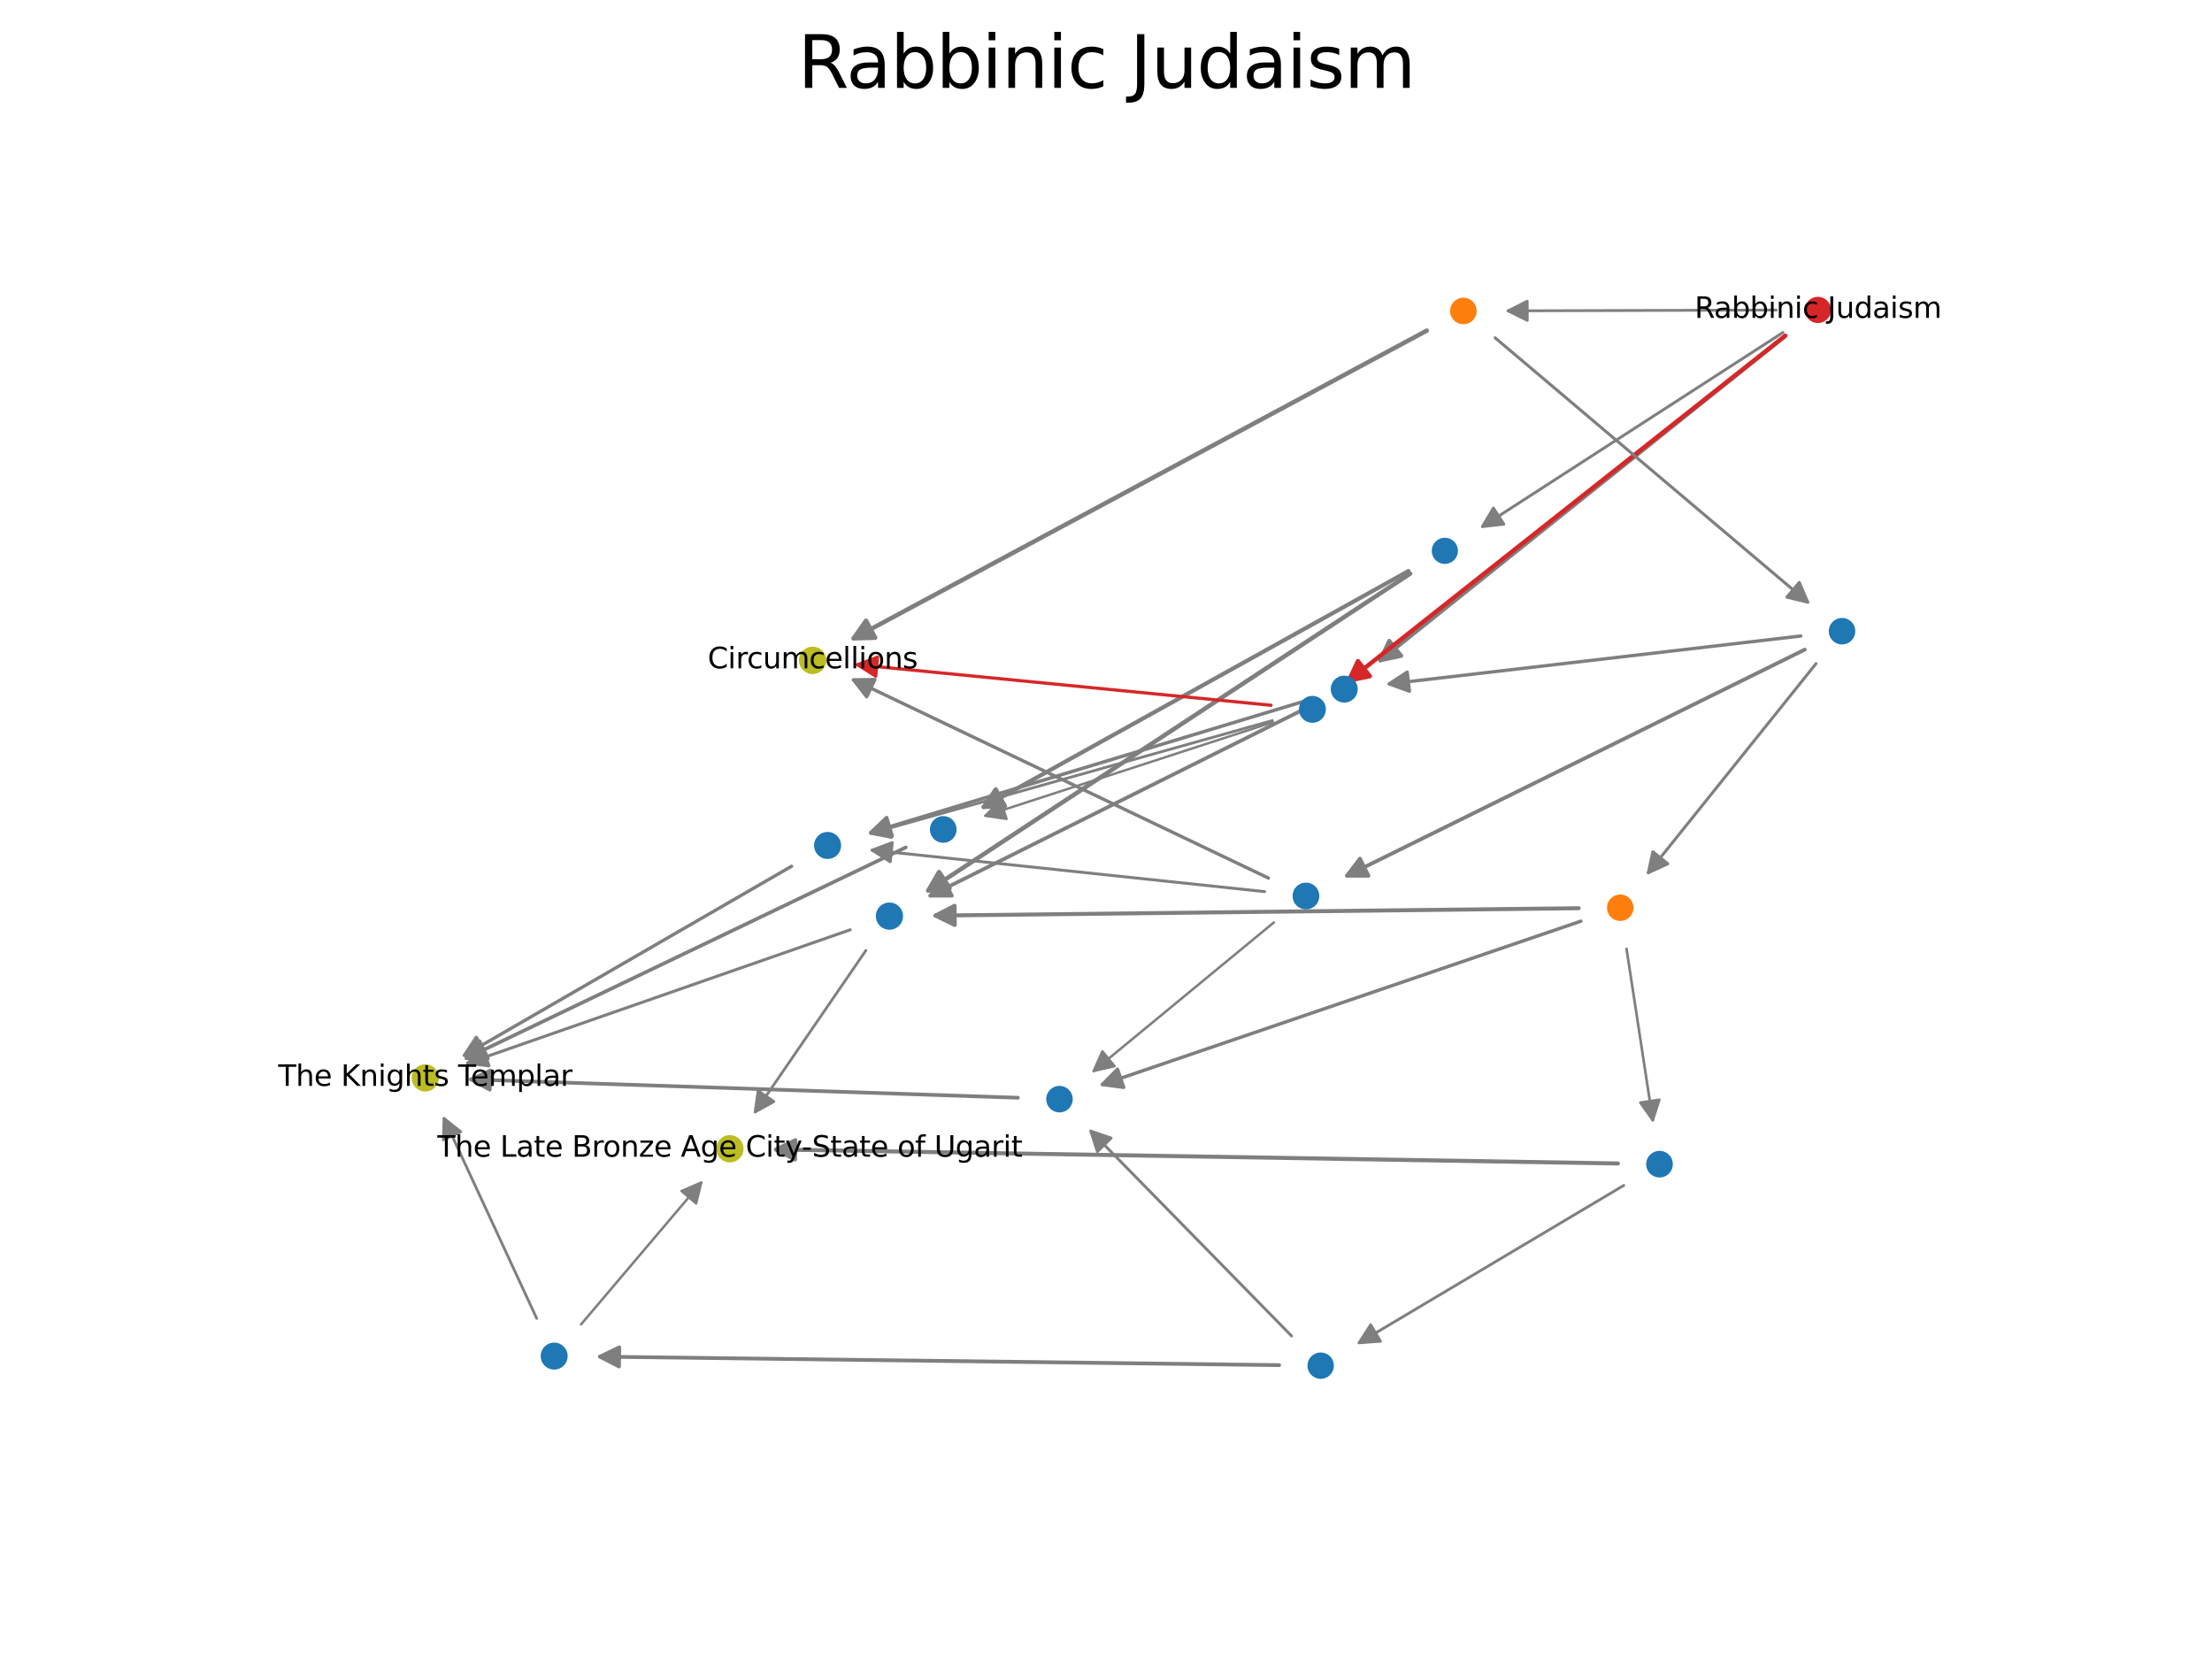 <?xml version="1.0" encoding="utf-8" standalone="no"?>
<!DOCTYPE svg PUBLIC "-//W3C//DTD SVG 1.1//EN"
  "http://www.w3.org/Graphics/SVG/1.1/DTD/svg11.dtd">
<svg xmlns:xlink="http://www.w3.org/1999/xlink" width="460.8pt" height="345.6pt" viewBox="0 0 460.8 345.6" xmlns="http://www.w3.org/2000/svg" version="1.1">
 <defs>
  <style type="text/css">*{stroke-linejoin: round; stroke-linecap: butt}</style>
 </defs>
 <g id="figure_1">
  <g id="patch_1">
   <path d="M 0 345.6 
L 460.8 345.6 
L 460.8 0 
L 0 0 
z
" style="fill: #ffffff"/>
  </g>
  <g id="axes_1">
   <g id="patch_2">
    <path d="M 370.038 64.59 
Q 341.774 64.673 314.156 64.755 
" clip-path="url(#p3638a169ed)" style="fill: none; stroke: #7f7f7f; stroke-width: 0.578; stroke-linecap: round"/>
    <path d="M 318.162 66.743 
L 314.156 64.755 
L 318.15 62.743 
L 318.162 66.743 
z
" clip-path="url(#p3638a169ed)" style="fill: #7f7f7f; stroke: #7f7f7f; stroke-width: 0.578; stroke-linecap: round"/>
   </g>
   <g id="patch_3">
    <path d="M 371.937 69.976 
Q 329.366 104.059 287.523 137.558 
" clip-path="url(#p3638a169ed)" style="fill: none; stroke: #7f7f7f; stroke-width: 0.836; stroke-linecap: round"/>
    <path d="M 291.896 136.619 
L 287.523 137.558 
L 289.396 133.497 
L 291.896 136.619 
z
" clip-path="url(#p3638a169ed)" style="fill: #7f7f7f; stroke: #7f7f7f; stroke-width: 0.836; stroke-linecap: round"/>
   </g>
   <g id="patch_4">
    <path d="M 371.424 69.262 
Q 339.843 89.656 308.828 109.685 
" clip-path="url(#p3638a169ed)" style="fill: none; stroke: #7f7f7f; stroke-width: 0.602; stroke-linecap: round"/>
    <path d="M 313.274 109.195 
L 308.828 109.685 
L 311.104 105.835 
L 313.274 109.195 
z
" clip-path="url(#p3638a169ed)" style="fill: #7f7f7f; stroke: #7f7f7f; stroke-width: 0.602; stroke-linecap: round"/>
   </g>
   <g id="patch_5">
    <path d="M 371.901 69.935 
Q 326.048 106.166 280.987 141.772 
" clip-path="url(#p3638a169ed)" style="fill: none; stroke: #d62728; stroke-width: 0.902; stroke-linecap: round"/>
    <path d="M 285.365 140.862 
L 280.987 141.772 
L 282.885 137.723 
L 285.365 140.862 
z
" clip-path="url(#p3638a169ed)" style="fill: #d62728; stroke: #d62728; stroke-width: 0.902; stroke-linecap: round"/>
   </g>
   <g id="patch_6">
    <path d="M 311.461 70.374 
Q 344.288 98.135 376.583 125.446 
" clip-path="url(#p3638a169ed)" style="fill: none; stroke: #7f7f7f; stroke-width: 0.624; stroke-linecap: round"/>
    <path d="M 374.82 121.336 
L 376.583 125.446 
L 372.237 124.39 
L 374.82 121.336 
z
" clip-path="url(#p3638a169ed)" style="fill: #7f7f7f; stroke: #7f7f7f; stroke-width: 0.624; stroke-linecap: round"/>
   </g>
   <g id="patch_7">
    <path d="M 297.215 68.88 
Q 237.067 101.173 177.836 132.974 
" clip-path="url(#p3638a169ed)" style="fill: none; stroke: #7f7f7f; stroke-width: 0.93; stroke-linecap: round"/>
    <path d="M 182.307 132.844 
L 177.836 132.974 
L 180.414 129.32 
L 182.307 132.844 
z
" clip-path="url(#p3638a169ed)" style="fill: #7f7f7f; stroke: #7f7f7f; stroke-width: 0.93; stroke-linecap: round"/>
   </g>
   <g id="patch_8">
    <path d="M 272.286 147.422 
Q 232.661 167.199 193.808 186.592 
" clip-path="url(#p3638a169ed)" style="fill: none; stroke: #7f7f7f; stroke-width: 0.771; stroke-linecap: round"/>
    <path d="M 198.28 186.595 
L 193.808 186.592 
L 196.494 183.016 
L 198.28 186.595 
z
" clip-path="url(#p3638a169ed)" style="fill: #7f7f7f; stroke: #7f7f7f; stroke-width: 0.771; stroke-linecap: round"/>
   </g>
   <g id="patch_9">
    <path d="M 271.745 146.063 
Q 226.219 159.838 181.457 173.382 
" clip-path="url(#p3638a169ed)" style="fill: none; stroke: #7f7f7f; stroke-width: 0.715; stroke-linecap: round"/>
    <path d="M 185.865 174.138 
L 181.457 173.382 
L 184.707 170.309 
L 185.865 174.138 
z
" clip-path="url(#p3638a169ed)" style="fill: #7f7f7f; stroke: #7f7f7f; stroke-width: 0.715; stroke-linecap: round"/>
   </g>
   <g id="patch_10">
    <path d="M 293.752 119.508 
Q 243.136 152.798 193.378 185.524 
" clip-path="url(#p3638a169ed)" style="fill: none; stroke: #7f7f7f; stroke-width: 0.919; stroke-linecap: round"/>
    <path d="M 197.819 184.997 
L 193.378 185.524 
L 195.621 181.655 
L 197.819 184.997 
z
" clip-path="url(#p3638a169ed)" style="fill: #7f7f7f; stroke: #7f7f7f; stroke-width: 0.919; stroke-linecap: round"/>
   </g>
   <g id="patch_11">
    <path d="M 293.413 118.956 
Q 248.739 143.769 204.904 168.116 
" clip-path="url(#p3638a169ed)" style="fill: none; stroke: #7f7f7f; stroke-width: 0.86; stroke-linecap: round"/>
    <path d="M 209.372 167.922 
L 204.904 168.116 
L 207.43 164.425 
L 209.372 167.922 
z
" clip-path="url(#p3638a169ed)" style="fill: #7f7f7f; stroke: #7f7f7f; stroke-width: 0.86; stroke-linecap: round"/>
   </g>
   <g id="patch_12">
    <path d="M 264.779 146.923 
Q 221.342 142.666 178.645 138.481 
" clip-path="url(#p3638a169ed)" style="fill: none; stroke: #d62728; stroke-width: 0.665; stroke-linecap: round"/>
    <path d="M 182.43 140.862 
L 178.645 138.481 
L 182.821 136.881 
L 182.43 140.862 
z
" clip-path="url(#p3638a169ed)" style="fill: #d62728; stroke: #d62728; stroke-width: 0.665; stroke-linecap: round"/>
   </g>
   <g id="patch_13">
    <path d="M 265.061 150.109 
Q 222.901 161.945 181.365 173.606 
" clip-path="url(#p3638a169ed)" style="fill: none; stroke: #7f7f7f; stroke-width: 0.58; stroke-linecap: round"/>
    <path d="M 185.756 174.45 
L 181.365 173.606 
L 184.675 170.599 
L 185.756 174.45 
z
" clip-path="url(#p3638a169ed)" style="fill: #7f7f7f; stroke: #7f7f7f; stroke-width: 0.58; stroke-linecap: round"/>
   </g>
   <g id="patch_14">
    <path d="M 265.161 150.448 
Q 234.946 160.278 205.263 169.934 
" clip-path="url(#p3638a169ed)" style="fill: none; stroke: #7f7f7f; stroke-width: 0.501; stroke-linecap: round"/>
    <path d="M 209.686 170.598 
L 205.263 169.934 
L 208.448 166.795 
L 209.686 170.598 
z
" clip-path="url(#p3638a169ed)" style="fill: #7f7f7f; stroke: #7f7f7f; stroke-width: 0.501; stroke-linecap: round"/>
   </g>
   <g id="patch_15">
    <path d="M 375.126 132.491 
Q 331.881 137.523 289.404 142.465 
" clip-path="url(#p3638a169ed)" style="fill: none; stroke: #7f7f7f; stroke-width: 0.691; stroke-linecap: round"/>
    <path d="M 293.608 143.989 
L 289.404 142.465 
L 293.146 140.016 
L 293.608 143.989 
z
" clip-path="url(#p3638a169ed)" style="fill: #7f7f7f; stroke: #7f7f7f; stroke-width: 0.691; stroke-linecap: round"/>
   </g>
   <g id="patch_16">
    <path d="M 378.313 138.244 
Q 360.629 160.292 343.374 181.805 
" clip-path="url(#p3638a169ed)" style="fill: none; stroke: #7f7f7f; stroke-width: 0.614; stroke-linecap: round"/>
    <path d="M 347.437 179.936 
L 343.374 181.805 
L 344.317 177.434 
L 347.437 179.936 
z
" clip-path="url(#p3638a169ed)" style="fill: #7f7f7f; stroke: #7f7f7f; stroke-width: 0.614; stroke-linecap: round"/>
   </g>
   <g id="patch_17">
    <path d="M 375.963 135.326 
Q 327.89 159.071 280.603 182.427 
" clip-path="url(#p3638a169ed)" style="fill: none; stroke: #7f7f7f; stroke-width: 0.784; stroke-linecap: round"/>
    <path d="M 285.075 182.449 
L 280.603 182.427 
L 283.304 178.863 
L 285.075 182.449 
z
" clip-path="url(#p3638a169ed)" style="fill: #7f7f7f; stroke: #7f7f7f; stroke-width: 0.784; stroke-linecap: round"/>
   </g>
   <g id="patch_18">
    <path d="M 180.388 197.989 
Q 168.668 215.079 157.306 231.647 
" clip-path="url(#p3638a169ed)" style="fill: none; stroke: #7f7f7f; stroke-width: 0.566; stroke-linecap: round"/>
    <path d="M 161.217 229.479 
L 157.306 231.647 
L 157.918 227.217 
L 161.217 229.479 
z
" clip-path="url(#p3638a169ed)" style="fill: #7f7f7f; stroke: #7f7f7f; stroke-width: 0.566; stroke-linecap: round"/>
   </g>
   <g id="patch_19">
    <path d="M 177.109 193.695 
Q 136.938 207.697 97.426 221.47 
" clip-path="url(#p3638a169ed)" style="fill: none; stroke: #7f7f7f; stroke-width: 0.625; stroke-linecap: round"/>
    <path d="M 101.862 222.042 
L 97.426 221.47 
L 100.545 218.265 
L 101.862 222.042 
z
" clip-path="url(#p3638a169ed)" style="fill: #7f7f7f; stroke: #7f7f7f; stroke-width: 0.625; stroke-linecap: round"/>
   </g>
   <g id="patch_20">
    <path d="M 164.904 180.454 
Q 130.495 200.336 96.756 219.831 
" clip-path="url(#p3638a169ed)" style="fill: none; stroke: #7f7f7f; stroke-width: 0.691; stroke-linecap: round"/>
    <path d="M 101.22 219.562 
L 96.756 219.831 
L 99.219 216.098 
L 101.22 219.562 
z
" clip-path="url(#p3638a169ed)" style="fill: #7f7f7f; stroke: #7f7f7f; stroke-width: 0.691; stroke-linecap: round"/>
   </g>
   <g id="patch_21">
    <path d="M 188.687 176.532 
Q 142.544 198.667 97.162 220.437 
" clip-path="url(#p3638a169ed)" style="fill: none; stroke: #7f7f7f; stroke-width: 0.755; stroke-linecap: round"/>
    <path d="M 101.633 220.511 
L 97.162 220.437 
L 99.903 216.904 
L 101.633 220.511 
z
" clip-path="url(#p3638a169ed)" style="fill: #7f7f7f; stroke: #7f7f7f; stroke-width: 0.755; stroke-linecap: round"/>
   </g>
   <g id="patch_22">
    <path d="M 328.87 189.197 
Q 261.41 189.971 194.873 190.735 
" clip-path="url(#p3638a169ed)" style="fill: none; stroke: #7f7f7f; stroke-width: 0.826; stroke-linecap: round"/>
    <path d="M 198.896 192.689 
L 194.873 190.735 
L 198.85 188.689 
L 198.896 192.689 
z
" clip-path="url(#p3638a169ed)" style="fill: #7f7f7f; stroke: #7f7f7f; stroke-width: 0.826; stroke-linecap: round"/>
   </g>
   <g id="patch_23">
    <path d="M 338.836 197.656 
Q 341.615 215.805 344.302 233.353 
" clip-path="url(#p3638a169ed)" style="fill: none; stroke: #7f7f7f; stroke-width: 0.543; stroke-linecap: round"/>
    <path d="M 345.674 229.097 
L 344.302 233.353 
L 341.72 229.702 
L 345.674 229.097 
z
" clip-path="url(#p3638a169ed)" style="fill: #7f7f7f; stroke: #7f7f7f; stroke-width: 0.543; stroke-linecap: round"/>
   </g>
   <g id="patch_24">
    <path d="M 329.33 191.895 
Q 279.118 209.034 229.655 225.917 
" clip-path="url(#p3638a169ed)" style="fill: none; stroke: #7f7f7f; stroke-width: 0.707; stroke-linecap: round"/>
    <path d="M 234.086 226.518 
L 229.655 225.917 
L 232.794 222.733 
L 234.086 226.518 
z
" clip-path="url(#p3638a169ed)" style="fill: #7f7f7f; stroke: #7f7f7f; stroke-width: 0.707; stroke-linecap: round"/>
   </g>
   <g id="patch_25">
    <path d="M 263.442 185.742 
Q 222.227 181.387 181.686 177.103 
" clip-path="url(#p3638a169ed)" style="fill: none; stroke: #7f7f7f; stroke-width: 0.607; stroke-linecap: round"/>
    <path d="M 185.454 179.513 
L 181.686 177.103 
L 185.874 175.535 
L 185.454 179.513 
z
" clip-path="url(#p3638a169ed)" style="fill: #7f7f7f; stroke: #7f7f7f; stroke-width: 0.607; stroke-linecap: round"/>
   </g>
   <g id="patch_26">
    <path d="M 264.239 182.92 
Q 220.671 162.108 177.798 141.629 
" clip-path="url(#p3638a169ed)" style="fill: none; stroke: #7f7f7f; stroke-width: 0.689; stroke-linecap: round"/>
    <path d="M 180.545 145.158 
L 177.798 141.629 
L 182.269 141.548 
L 180.545 145.158 
z
" clip-path="url(#p3638a169ed)" style="fill: #7f7f7f; stroke: #7f7f7f; stroke-width: 0.689; stroke-linecap: round"/>
   </g>
   <g id="patch_27">
    <path d="M 265.367 192.161 
Q 246.379 207.812 227.833 223.099 
" clip-path="url(#p3638a169ed)" style="fill: none; stroke: #7f7f7f; stroke-width: 0.513; stroke-linecap: round"/>
    <path d="M 232.192 222.098 
L 227.833 223.099 
L 229.647 219.012 
L 232.192 222.098 
z
" clip-path="url(#p3638a169ed)" style="fill: #7f7f7f; stroke: #7f7f7f; stroke-width: 0.513; stroke-linecap: round"/>
   </g>
   <g id="patch_28">
    <path d="M 337.044 242.372 
Q 248.876 240.912 161.647 239.467 
" clip-path="url(#p3638a169ed)" style="fill: none; stroke: #7f7f7f; stroke-width: 0.839; stroke-linecap: round"/>
    <path d="M 165.613 241.533 
L 161.647 239.467 
L 165.679 237.534 
L 165.613 241.533 
z
" clip-path="url(#p3638a169ed)" style="fill: #7f7f7f; stroke: #7f7f7f; stroke-width: 0.839; stroke-linecap: round"/>
   </g>
   <g id="patch_29">
    <path d="M 338.263 246.941 
Q 310.414 263.504 283.121 279.735 
" clip-path="url(#p3638a169ed)" style="fill: none; stroke: #7f7f7f; stroke-width: 0.579; stroke-linecap: round"/>
    <path d="M 287.581 279.41 
L 283.121 279.735 
L 285.537 275.972 
L 287.581 279.41 
z
" clip-path="url(#p3638a169ed)" style="fill: #7f7f7f; stroke: #7f7f7f; stroke-width: 0.579; stroke-linecap: round"/>
   </g>
   <g id="patch_30">
    <path d="M 212.053 228.681 
Q 154.649 226.76 98.101 224.868 
" clip-path="url(#p3638a169ed)" style="fill: none; stroke: #7f7f7f; stroke-width: 0.766; stroke-linecap: round"/>
    <path d="M 102.032 227.001 
L 98.101 224.868 
L 102.165 223.003 
L 102.032 227.001 
z
" clip-path="url(#p3638a169ed)" style="fill: #7f7f7f; stroke: #7f7f7f; stroke-width: 0.766; stroke-linecap: round"/>
   </g>
   <g id="patch_31">
    <path d="M 266.464 284.384 
Q 195.284 283.495 124.979 282.618 
" clip-path="url(#p3638a169ed)" style="fill: none; stroke: #7f7f7f; stroke-width: 0.783; stroke-linecap: round"/>
    <path d="M 128.953 284.667 
L 124.979 282.618 
L 129.003 280.668 
L 128.953 284.667 
z
" clip-path="url(#p3638a169ed)" style="fill: #7f7f7f; stroke: #7f7f7f; stroke-width: 0.783; stroke-linecap: round"/>
   </g>
   <g id="patch_32">
    <path d="M 269.062 278.307 
Q 247.915 256.73 227.235 235.629 
" clip-path="url(#p3638a169ed)" style="fill: none; stroke: #7f7f7f; stroke-width: 0.596; stroke-linecap: round"/>
    <path d="M 228.606 239.885 
L 227.235 235.629 
L 231.463 237.086 
L 228.606 239.885 
z
" clip-path="url(#p3638a169ed)" style="fill: #7f7f7f; stroke: #7f7f7f; stroke-width: 0.596; stroke-linecap: round"/>
   </g>
   <g id="patch_33">
    <path d="M 111.803 274.643 
Q 102.016 253.524 92.499 232.986 
" clip-path="url(#p3638a169ed)" style="fill: none; stroke: #7f7f7f; stroke-width: 0.573; stroke-linecap: round"/>
    <path d="M 92.366 237.456 
L 92.499 232.986 
L 95.996 235.774 
L 92.366 237.456 
z
" clip-path="url(#p3638a169ed)" style="fill: #7f7f7f; stroke: #7f7f7f; stroke-width: 0.573; stroke-linecap: round"/>
   </g>
   <g id="patch_34">
    <path d="M 121.045 275.89 
Q 133.748 260.903 146.081 246.353 
" clip-path="url(#p3638a169ed)" style="fill: none; stroke: #7f7f7f; stroke-width: 0.513; stroke-linecap: round"/>
    <path d="M 141.969 248.111 
L 146.081 246.353 
L 145.02 250.697 
L 141.969 248.111 
z
" clip-path="url(#p3638a169ed)" style="fill: #7f7f7f; stroke: #7f7f7f; stroke-width: 0.513; stroke-linecap: round"/>
   </g>
   <g id="PathCollection_1">
    <path d="M 378.697 66.804 
C 379.291 66.804 379.861 66.568 380.281 66.148 
C 380.701 65.728 380.937 65.158 380.937 64.564 
C 380.937 63.97 380.701 63.401 380.281 62.981 
C 379.861 62.561 379.291 62.325 378.697 62.325 
C 378.103 62.325 377.533 62.561 377.113 62.981 
C 376.693 63.401 376.457 63.97 376.457 64.564 
C 376.457 65.158 376.693 65.728 377.113 66.148 
C 377.533 66.568 378.103 66.804 378.697 66.804 
z
" clip-path="url(#p3638a169ed)" style="fill: #d62728; stroke: #d62728"/>
    <path d="M 304.848 67.054 
C 305.45 67.054 306.028 66.815 306.454 66.389 
C 306.88 65.963 307.12 65.385 307.12 64.782 
C 307.12 64.18 306.88 63.602 306.454 63.176 
C 306.028 62.749 305.45 62.51 304.848 62.51 
C 304.245 62.51 303.667 62.749 303.241 63.176 
C 302.815 63.602 302.576 64.18 302.576 64.782 
C 302.576 65.385 302.815 65.963 303.241 66.389 
C 303.667 66.815 304.245 67.054 304.848 67.054 
z
" clip-path="url(#p3638a169ed)" style="fill: #ff7f0e; stroke: #ff7f0e"/>
    <path d="M 280.032 145.868 
C 280.645 145.868 281.233 145.625 281.667 145.191 
C 282.101 144.757 282.344 144.169 282.344 143.556 
C 282.344 142.942 282.101 142.354 281.667 141.92 
C 281.233 141.487 280.645 141.243 280.032 141.243 
C 279.418 141.243 278.83 141.487 278.396 141.92 
C 277.963 142.354 277.719 142.942 277.719 143.556 
C 277.719 144.169 277.963 144.757 278.396 145.191 
C 278.83 145.625 279.418 145.868 280.032 145.868 
z
" clip-path="url(#p3638a169ed)" style="fill: #1f77b4; stroke: #1f77b4"/>
    <path d="M 300.987 116.983 
C 301.579 116.983 302.147 116.747 302.566 116.329 
C 302.985 115.91 303.22 115.342 303.22 114.749 
C 303.22 114.157 302.985 113.589 302.566 113.17 
C 302.147 112.751 301.579 112.516 300.987 112.516 
C 300.395 112.516 299.826 112.751 299.408 113.17 
C 298.989 113.589 298.754 114.157 298.754 114.749 
C 298.754 115.342 298.989 115.91 299.408 116.329 
C 299.826 116.747 300.395 116.983 300.987 116.983 
z
" clip-path="url(#p3638a169ed)" style="fill: #1f77b4; stroke: #1f77b4"/>
    <path d="M 273.399 150.078 
C 274.011 150.078 274.599 149.835 275.032 149.401 
C 275.465 148.968 275.708 148.381 275.708 147.768 
C 275.708 147.156 275.465 146.568 275.032 146.135 
C 274.599 145.702 274.011 145.459 273.399 145.459 
C 272.786 145.459 272.199 145.702 271.765 146.135 
C 271.332 146.568 271.089 147.156 271.089 147.768 
C 271.089 148.381 271.332 148.968 271.765 149.401 
C 272.199 149.835 272.786 150.078 273.399 150.078 
z
" clip-path="url(#p3638a169ed)" style="fill: #1f77b4; stroke: #1f77b4"/>
    <path d="M 383.73 133.757 
C 384.331 133.757 384.908 133.518 385.333 133.093 
C 385.758 132.668 385.997 132.091 385.997 131.49 
C 385.997 130.889 385.758 130.312 385.333 129.887 
C 384.908 129.462 384.331 129.223 383.73 129.223 
C 383.129 129.223 382.552 129.462 382.127 129.887 
C 381.702 130.312 381.463 130.889 381.463 131.49 
C 381.463 132.091 381.702 132.668 382.127 133.093 
C 382.552 133.518 383.129 133.757 383.73 133.757 
z
" clip-path="url(#p3638a169ed)" style="fill: #1f77b4; stroke: #1f77b4"/>
    <path d="M 169.288 139.923 
C 169.913 139.923 170.513 139.674 170.956 139.232 
C 171.398 138.789 171.646 138.189 171.646 137.564 
C 171.646 136.938 171.398 136.338 170.956 135.896 
C 170.513 135.453 169.913 135.205 169.288 135.205 
C 168.662 135.205 168.062 135.453 167.62 135.896 
C 167.177 136.338 166.929 136.938 166.929 137.564 
C 166.929 138.189 167.177 138.789 167.62 139.232 
C 168.062 139.674 168.662 139.923 169.288 139.923 
z
" clip-path="url(#p3638a169ed)" style="fill: #bcbd22; stroke: #bcbd22"/>
    <path d="M 185.286 193.186 
C 185.907 193.186 186.502 192.939 186.941 192.5 
C 187.38 192.061 187.627 191.466 187.627 190.845 
C 187.627 190.225 187.38 189.629 186.941 189.19 
C 186.502 188.752 185.907 188.505 185.286 188.505 
C 184.666 188.505 184.071 188.752 183.632 189.19 
C 183.193 189.629 182.946 190.225 182.946 190.845 
C 182.946 191.466 183.193 192.061 183.632 192.5 
C 184.071 192.939 184.666 193.186 185.286 193.186 
z
" clip-path="url(#p3638a169ed)" style="fill: #1f77b4; stroke: #1f77b4"/>
    <path d="M 172.401 178.445 
C 173.017 178.445 173.607 178.2 174.043 177.765 
C 174.478 177.329 174.723 176.738 174.723 176.122 
C 174.723 175.507 174.478 174.916 174.043 174.48 
C 173.607 174.045 173.017 173.8 172.401 173.8 
C 171.785 173.8 171.194 174.045 170.759 174.48 
C 170.323 174.916 170.078 175.507 170.078 176.122 
C 170.078 176.738 170.323 177.329 170.759 177.765 
C 171.194 178.2 171.785 178.445 172.401 178.445 
z
" clip-path="url(#p3638a169ed)" style="fill: #1f77b4; stroke: #1f77b4"/>
    <path d="M 196.495 175.069 
C 197.1 175.069 197.681 174.828 198.109 174.4 
C 198.537 173.972 198.777 173.392 198.777 172.786 
C 198.777 172.181 198.537 171.601 198.109 171.172 
C 197.681 170.744 197.1 170.504 196.495 170.504 
C 195.89 170.504 195.309 170.744 194.881 171.172 
C 194.453 171.601 194.212 172.181 194.212 172.786 
C 194.212 173.392 194.453 173.972 194.881 174.4 
C 195.309 174.828 195.89 175.069 196.495 175.069 
z
" clip-path="url(#p3638a169ed)" style="fill: #1f77b4; stroke: #1f77b4"/>
    <path d="M 337.526 191.359 
C 338.126 191.359 338.701 191.121 339.125 190.697 
C 339.549 190.273 339.788 189.697 339.788 189.097 
C 339.788 188.498 339.549 187.922 339.125 187.498 
C 338.701 187.074 338.126 186.836 337.526 186.836 
C 336.926 186.836 336.351 187.074 335.926 187.498 
C 335.502 187.922 335.264 188.498 335.264 189.097 
C 335.264 189.697 335.502 190.273 335.926 190.697 
C 336.351 191.121 336.926 191.359 337.526 191.359 
z
" clip-path="url(#p3638a169ed)" style="fill: #ff7f0e; stroke: #ff7f0e"/>
    <path d="M 272.052 188.944 
C 272.66 188.944 273.243 188.703 273.673 188.273 
C 274.103 187.843 274.344 187.259 274.344 186.651 
C 274.344 186.043 274.103 185.46 273.673 185.03 
C 273.243 184.6 272.66 184.358 272.052 184.358 
C 271.443 184.358 270.86 184.6 270.43 185.03 
C 270 185.46 269.759 186.043 269.759 186.651 
C 269.759 187.259 270 187.843 270.43 188.273 
C 270.86 188.703 271.443 188.944 272.052 188.944 
z
" clip-path="url(#p3638a169ed)" style="fill: #1f77b4; stroke: #1f77b4"/>
    <path d="M 152.051 241.659 
C 152.675 241.659 153.273 241.411 153.713 240.97 
C 154.154 240.53 154.402 239.932 154.402 239.308 
C 154.402 238.685 154.154 238.087 153.713 237.646 
C 153.273 237.206 152.675 236.958 152.051 236.958 
C 151.428 236.958 150.83 237.206 150.389 237.646 
C 149.948 238.087 149.701 238.685 149.701 239.308 
C 149.701 239.932 149.948 240.53 150.389 240.97 
C 150.83 241.411 151.428 241.659 152.051 241.659 
z
" clip-path="url(#p3638a169ed)" style="fill: #bcbd22; stroke: #bcbd22"/>
    <path d="M 88.59 226.888 
C 89.21 226.888 89.805 226.641 90.243 226.203 
C 90.681 225.764 90.928 225.17 90.928 224.55 
C 90.928 223.93 90.681 223.335 90.243 222.896 
C 89.805 222.458 89.21 222.212 88.59 222.212 
C 87.97 222.212 87.375 222.458 86.937 222.896 
C 86.498 223.335 86.252 223.93 86.252 224.55 
C 86.252 225.17 86.498 225.764 86.937 226.203 
C 87.375 226.641 87.97 226.888 88.59 226.888 
z
" clip-path="url(#p3638a169ed)" style="fill: #bcbd22; stroke: #bcbd22"/>
    <path d="M 345.705 244.796 
C 346.31 244.796 346.89 244.556 347.318 244.128 
C 347.746 243.701 347.986 243.12 347.986 242.515 
C 347.986 241.91 347.746 241.33 347.318 240.902 
C 346.89 240.475 346.31 240.234 345.705 240.234 
C 345.1 240.234 344.52 240.475 344.092 240.902 
C 343.664 241.33 343.424 241.91 343.424 242.515 
C 343.424 243.12 343.664 243.701 344.092 244.128 
C 344.52 244.556 345.1 244.796 345.705 244.796 
z
" clip-path="url(#p3638a169ed)" style="fill: #1f77b4; stroke: #1f77b4"/>
    <path d="M 220.709 231.239 
C 221.311 231.239 221.888 231 222.313 230.574 
C 222.738 230.149 222.977 229.572 222.977 228.971 
C 222.977 228.369 222.738 227.792 222.313 227.367 
C 221.888 226.942 221.311 226.703 220.709 226.703 
C 220.108 226.703 219.531 226.942 219.106 227.367 
C 218.68 227.792 218.441 228.369 218.441 228.971 
C 218.441 229.572 218.68 230.149 219.106 230.574 
C 219.531 231 220.108 231.239 220.709 231.239 
z
" clip-path="url(#p3638a169ed)" style="fill: #1f77b4; stroke: #1f77b4"/>
    <path d="M 275.123 286.746 
C 275.721 286.746 276.295 286.509 276.718 286.086 
C 277.14 285.663 277.378 285.09 277.378 284.492 
C 277.378 283.894 277.14 283.32 276.718 282.897 
C 276.295 282.475 275.721 282.237 275.123 282.237 
C 274.526 282.237 273.952 282.475 273.529 282.897 
C 273.106 283.32 272.869 283.894 272.869 284.492 
C 272.869 285.09 273.106 285.663 273.529 286.086 
C 273.952 286.509 274.526 286.746 275.123 286.746 
z
" clip-path="url(#p3638a169ed)" style="fill: #1f77b4; stroke: #1f77b4"/>
    <path d="M 115.444 284.813 
C 116.058 284.813 116.646 284.57 117.08 284.135 
C 117.514 283.701 117.758 283.113 117.758 282.499 
C 117.758 281.885 117.514 281.296 117.08 280.862 
C 116.646 280.428 116.058 280.184 115.444 280.184 
C 114.83 280.184 114.241 280.428 113.807 280.862 
C 113.373 281.296 113.129 281.885 113.129 282.499 
C 113.129 283.113 113.373 283.701 113.807 284.135 
C 114.241 284.57 114.83 284.813 115.444 284.813 
z
" clip-path="url(#p3638a169ed)" style="fill: #1f77b4; stroke: #1f77b4"/>
   </g>
   <g id="text_1">
    <g clip-path="url(#p3638a169ed)">
     <!-- The Late Bronze Age City-State of Ugarit -->
     <g transform="translate(91.111 240.964) scale(0.06 -0.06)">
      <defs>
       <path id="DejaVuSans-54" d="M -19 4666 
L 3928 4666 
L 3928 4134 
L 2272 4134 
L 2272 0 
L 1638 0 
L 1638 4134 
L -19 4134 
L -19 4666 
z
" transform="scale(0.016)"/>
       <path id="DejaVuSans-68" d="M 3513 2113 
L 3513 0 
L 2938 0 
L 2938 2094 
Q 2938 2591 2744 2837 
Q 2550 3084 2163 3084 
Q 1697 3084 1428 2787 
Q 1159 2491 1159 1978 
L 1159 0 
L 581 0 
L 581 4863 
L 1159 4863 
L 1159 2956 
Q 1366 3272 1645 3428 
Q 1925 3584 2291 3584 
Q 2894 3584 3203 3211 
Q 3513 2838 3513 2113 
z
" transform="scale(0.016)"/>
       <path id="DejaVuSans-65" d="M 3597 1894 
L 3597 1613 
L 953 1613 
Q 991 1019 1311 708 
Q 1631 397 2203 397 
Q 2534 397 2845 478 
Q 3156 559 3463 722 
L 3463 178 
Q 3153 47 2828 -22 
Q 2503 -91 2169 -91 
Q 1331 -91 842 396 
Q 353 884 353 1716 
Q 353 2575 817 3079 
Q 1281 3584 2069 3584 
Q 2775 3584 3186 3129 
Q 3597 2675 3597 1894 
z
M 3022 2063 
Q 3016 2534 2758 2815 
Q 2500 3097 2075 3097 
Q 1594 3097 1305 2825 
Q 1016 2553 972 2059 
L 3022 2063 
z
" transform="scale(0.016)"/>
       <path id="DejaVuSans-20" transform="scale(0.016)"/>
       <path id="DejaVuSans-4c" d="M 628 4666 
L 1259 4666 
L 1259 531 
L 3531 531 
L 3531 0 
L 628 0 
L 628 4666 
z
" transform="scale(0.016)"/>
       <path id="DejaVuSans-61" d="M 2194 1759 
Q 1497 1759 1228 1600 
Q 959 1441 959 1056 
Q 959 750 1161 570 
Q 1363 391 1709 391 
Q 2188 391 2477 730 
Q 2766 1069 2766 1631 
L 2766 1759 
L 2194 1759 
z
M 3341 1997 
L 3341 0 
L 2766 0 
L 2766 531 
Q 2569 213 2275 61 
Q 1981 -91 1556 -91 
Q 1019 -91 701 211 
Q 384 513 384 1019 
Q 384 1609 779 1909 
Q 1175 2209 1959 2209 
L 2766 2209 
L 2766 2266 
Q 2766 2663 2505 2880 
Q 2244 3097 1772 3097 
Q 1472 3097 1187 3025 
Q 903 2953 641 2809 
L 641 3341 
Q 956 3463 1253 3523 
Q 1550 3584 1831 3584 
Q 2591 3584 2966 3190 
Q 3341 2797 3341 1997 
z
" transform="scale(0.016)"/>
       <path id="DejaVuSans-74" d="M 1172 4494 
L 1172 3500 
L 2356 3500 
L 2356 3053 
L 1172 3053 
L 1172 1153 
Q 1172 725 1289 603 
Q 1406 481 1766 481 
L 2356 481 
L 2356 0 
L 1766 0 
Q 1100 0 847 248 
Q 594 497 594 1153 
L 594 3053 
L 172 3053 
L 172 3500 
L 594 3500 
L 594 4494 
L 1172 4494 
z
" transform="scale(0.016)"/>
       <path id="DejaVuSans-42" d="M 1259 2228 
L 1259 519 
L 2272 519 
Q 2781 519 3026 730 
Q 3272 941 3272 1375 
Q 3272 1813 3026 2020 
Q 2781 2228 2272 2228 
L 1259 2228 
z
M 1259 4147 
L 1259 2741 
L 2194 2741 
Q 2656 2741 2882 2914 
Q 3109 3088 3109 3444 
Q 3109 3797 2882 3972 
Q 2656 4147 2194 4147 
L 1259 4147 
z
M 628 4666 
L 2241 4666 
Q 2963 4666 3353 4366 
Q 3744 4066 3744 3513 
Q 3744 3084 3544 2831 
Q 3344 2578 2956 2516 
Q 3422 2416 3680 2098 
Q 3938 1781 3938 1306 
Q 3938 681 3513 340 
Q 3088 0 2303 0 
L 628 0 
L 628 4666 
z
" transform="scale(0.016)"/>
       <path id="DejaVuSans-72" d="M 2631 2963 
Q 2534 3019 2420 3045 
Q 2306 3072 2169 3072 
Q 1681 3072 1420 2755 
Q 1159 2438 1159 1844 
L 1159 0 
L 581 0 
L 581 3500 
L 1159 3500 
L 1159 2956 
Q 1341 3275 1631 3429 
Q 1922 3584 2338 3584 
Q 2397 3584 2469 3576 
Q 2541 3569 2628 3553 
L 2631 2963 
z
" transform="scale(0.016)"/>
       <path id="DejaVuSans-6f" d="M 1959 3097 
Q 1497 3097 1228 2736 
Q 959 2375 959 1747 
Q 959 1119 1226 758 
Q 1494 397 1959 397 
Q 2419 397 2687 759 
Q 2956 1122 2956 1747 
Q 2956 2369 2687 2733 
Q 2419 3097 1959 3097 
z
M 1959 3584 
Q 2709 3584 3137 3096 
Q 3566 2609 3566 1747 
Q 3566 888 3137 398 
Q 2709 -91 1959 -91 
Q 1206 -91 779 398 
Q 353 888 353 1747 
Q 353 2609 779 3096 
Q 1206 3584 1959 3584 
z
" transform="scale(0.016)"/>
       <path id="DejaVuSans-6e" d="M 3513 2113 
L 3513 0 
L 2938 0 
L 2938 2094 
Q 2938 2591 2744 2837 
Q 2550 3084 2163 3084 
Q 1697 3084 1428 2787 
Q 1159 2491 1159 1978 
L 1159 0 
L 581 0 
L 581 3500 
L 1159 3500 
L 1159 2956 
Q 1366 3272 1645 3428 
Q 1925 3584 2291 3584 
Q 2894 3584 3203 3211 
Q 3513 2838 3513 2113 
z
" transform="scale(0.016)"/>
       <path id="DejaVuSans-7a" d="M 353 3500 
L 3084 3500 
L 3084 2975 
L 922 459 
L 3084 459 
L 3084 0 
L 275 0 
L 275 525 
L 2438 3041 
L 353 3041 
L 353 3500 
z
" transform="scale(0.016)"/>
       <path id="DejaVuSans-41" d="M 2188 4044 
L 1331 1722 
L 3047 1722 
L 2188 4044 
z
M 1831 4666 
L 2547 4666 
L 4325 0 
L 3669 0 
L 3244 1197 
L 1141 1197 
L 716 0 
L 50 0 
L 1831 4666 
z
" transform="scale(0.016)"/>
       <path id="DejaVuSans-67" d="M 2906 1791 
Q 2906 2416 2648 2759 
Q 2391 3103 1925 3103 
Q 1463 3103 1205 2759 
Q 947 2416 947 1791 
Q 947 1169 1205 825 
Q 1463 481 1925 481 
Q 2391 481 2648 825 
Q 2906 1169 2906 1791 
z
M 3481 434 
Q 3481 -459 3084 -895 
Q 2688 -1331 1869 -1331 
Q 1566 -1331 1297 -1286 
Q 1028 -1241 775 -1147 
L 775 -588 
Q 1028 -725 1275 -790 
Q 1522 -856 1778 -856 
Q 2344 -856 2625 -561 
Q 2906 -266 2906 331 
L 2906 616 
Q 2728 306 2450 153 
Q 2172 0 1784 0 
Q 1141 0 747 490 
Q 353 981 353 1791 
Q 353 2603 747 3093 
Q 1141 3584 1784 3584 
Q 2172 3584 2450 3431 
Q 2728 3278 2906 2969 
L 2906 3500 
L 3481 3500 
L 3481 434 
z
" transform="scale(0.016)"/>
       <path id="DejaVuSans-43" d="M 4122 4306 
L 4122 3641 
Q 3803 3938 3442 4084 
Q 3081 4231 2675 4231 
Q 1875 4231 1450 3742 
Q 1025 3253 1025 2328 
Q 1025 1406 1450 917 
Q 1875 428 2675 428 
Q 3081 428 3442 575 
Q 3803 722 4122 1019 
L 4122 359 
Q 3791 134 3420 21 
Q 3050 -91 2638 -91 
Q 1578 -91 968 557 
Q 359 1206 359 2328 
Q 359 3453 968 4101 
Q 1578 4750 2638 4750 
Q 3056 4750 3426 4639 
Q 3797 4528 4122 4306 
z
" transform="scale(0.016)"/>
       <path id="DejaVuSans-69" d="M 603 3500 
L 1178 3500 
L 1178 0 
L 603 0 
L 603 3500 
z
M 603 4863 
L 1178 4863 
L 1178 4134 
L 603 4134 
L 603 4863 
z
" transform="scale(0.016)"/>
       <path id="DejaVuSans-79" d="M 2059 -325 
Q 1816 -950 1584 -1140 
Q 1353 -1331 966 -1331 
L 506 -1331 
L 506 -850 
L 844 -850 
Q 1081 -850 1212 -737 
Q 1344 -625 1503 -206 
L 1606 56 
L 191 3500 
L 800 3500 
L 1894 763 
L 2988 3500 
L 3597 3500 
L 2059 -325 
z
" transform="scale(0.016)"/>
       <path id="DejaVuSans-2d" d="M 313 2009 
L 1997 2009 
L 1997 1497 
L 313 1497 
L 313 2009 
z
" transform="scale(0.016)"/>
       <path id="DejaVuSans-53" d="M 3425 4513 
L 3425 3897 
Q 3066 4069 2747 4153 
Q 2428 4238 2131 4238 
Q 1616 4238 1336 4038 
Q 1056 3838 1056 3469 
Q 1056 3159 1242 3001 
Q 1428 2844 1947 2747 
L 2328 2669 
Q 3034 2534 3370 2195 
Q 3706 1856 3706 1288 
Q 3706 609 3251 259 
Q 2797 -91 1919 -91 
Q 1588 -91 1214 -16 
Q 841 59 441 206 
L 441 856 
Q 825 641 1194 531 
Q 1563 422 1919 422 
Q 2459 422 2753 634 
Q 3047 847 3047 1241 
Q 3047 1584 2836 1778 
Q 2625 1972 2144 2069 
L 1759 2144 
Q 1053 2284 737 2584 
Q 422 2884 422 3419 
Q 422 4038 858 4394 
Q 1294 4750 2059 4750 
Q 2388 4750 2728 4690 
Q 3069 4631 3425 4513 
z
" transform="scale(0.016)"/>
       <path id="DejaVuSans-66" d="M 2375 4863 
L 2375 4384 
L 1825 4384 
Q 1516 4384 1395 4259 
Q 1275 4134 1275 3809 
L 1275 3500 
L 2222 3500 
L 2222 3053 
L 1275 3053 
L 1275 0 
L 697 0 
L 697 3053 
L 147 3053 
L 147 3500 
L 697 3500 
L 697 3744 
Q 697 4328 969 4595 
Q 1241 4863 1831 4863 
L 2375 4863 
z
" transform="scale(0.016)"/>
       <path id="DejaVuSans-55" d="M 556 4666 
L 1191 4666 
L 1191 1831 
Q 1191 1081 1462 751 
Q 1734 422 2344 422 
Q 2950 422 3222 751 
Q 3494 1081 3494 1831 
L 3494 4666 
L 4128 4666 
L 4128 1753 
Q 4128 841 3676 375 
Q 3225 -91 2344 -91 
Q 1459 -91 1007 375 
Q 556 841 556 1753 
L 556 4666 
z
" transform="scale(0.016)"/>
      </defs>
      <use xlink:href="#DejaVuSans-54"/>
      <use xlink:href="#DejaVuSans-68" x="61.084"/>
      <use xlink:href="#DejaVuSans-65" x="124.463"/>
      <use xlink:href="#DejaVuSans-20" x="185.986"/>
      <use xlink:href="#DejaVuSans-4c" x="217.773"/>
      <use xlink:href="#DejaVuSans-61" x="273.486"/>
      <use xlink:href="#DejaVuSans-74" x="334.766"/>
      <use xlink:href="#DejaVuSans-65" x="373.975"/>
      <use xlink:href="#DejaVuSans-20" x="435.498"/>
      <use xlink:href="#DejaVuSans-42" x="467.285"/>
      <use xlink:href="#DejaVuSans-72" x="535.889"/>
      <use xlink:href="#DejaVuSans-6f" x="574.752"/>
      <use xlink:href="#DejaVuSans-6e" x="635.934"/>
      <use xlink:href="#DejaVuSans-7a" x="699.312"/>
      <use xlink:href="#DejaVuSans-65" x="751.803"/>
      <use xlink:href="#DejaVuSans-20" x="813.326"/>
      <use xlink:href="#DejaVuSans-41" x="845.113"/>
      <use xlink:href="#DejaVuSans-67" x="913.521"/>
      <use xlink:href="#DejaVuSans-65" x="976.998"/>
      <use xlink:href="#DejaVuSans-20" x="1038.521"/>
      <use xlink:href="#DejaVuSans-43" x="1070.309"/>
      <use xlink:href="#DejaVuSans-69" x="1140.133"/>
      <use xlink:href="#DejaVuSans-74" x="1167.916"/>
      <use xlink:href="#DejaVuSans-79" x="1207.125"/>
      <use xlink:href="#DejaVuSans-2d" x="1264.555"/>
      <use xlink:href="#DejaVuSans-53" x="1300.639"/>
      <use xlink:href="#DejaVuSans-74" x="1364.115"/>
      <use xlink:href="#DejaVuSans-61" x="1403.324"/>
      <use xlink:href="#DejaVuSans-74" x="1464.604"/>
      <use xlink:href="#DejaVuSans-65" x="1503.812"/>
      <use xlink:href="#DejaVuSans-20" x="1565.336"/>
      <use xlink:href="#DejaVuSans-6f" x="1597.123"/>
      <use xlink:href="#DejaVuSans-66" x="1658.305"/>
      <use xlink:href="#DejaVuSans-20" x="1693.51"/>
      <use xlink:href="#DejaVuSans-55" x="1725.297"/>
      <use xlink:href="#DejaVuSans-67" x="1798.49"/>
      <use xlink:href="#DejaVuSans-61" x="1861.967"/>
      <use xlink:href="#DejaVuSans-72" x="1923.246"/>
      <use xlink:href="#DejaVuSans-69" x="1964.359"/>
      <use xlink:href="#DejaVuSans-74" x="1992.143"/>
     </g>
    </g>
   </g>
   <g id="text_2">
    <g clip-path="url(#p3638a169ed)">
     <!-- Rabbinic Judaism -->
     <g transform="translate(353.014 66.22) scale(0.06 -0.06)">
      <defs>
       <path id="DejaVuSans-52" d="M 2841 2188 
Q 3044 2119 3236 1894 
Q 3428 1669 3622 1275 
L 4263 0 
L 3584 0 
L 2988 1197 
Q 2756 1666 2539 1819 
Q 2322 1972 1947 1972 
L 1259 1972 
L 1259 0 
L 628 0 
L 628 4666 
L 2053 4666 
Q 2853 4666 3247 4331 
Q 3641 3997 3641 3322 
Q 3641 2881 3436 2590 
Q 3231 2300 2841 2188 
z
M 1259 4147 
L 1259 2491 
L 2053 2491 
Q 2509 2491 2742 2702 
Q 2975 2913 2975 3322 
Q 2975 3731 2742 3939 
Q 2509 4147 2053 4147 
L 1259 4147 
z
" transform="scale(0.016)"/>
       <path id="DejaVuSans-62" d="M 3116 1747 
Q 3116 2381 2855 2742 
Q 2594 3103 2138 3103 
Q 1681 3103 1420 2742 
Q 1159 2381 1159 1747 
Q 1159 1113 1420 752 
Q 1681 391 2138 391 
Q 2594 391 2855 752 
Q 3116 1113 3116 1747 
z
M 1159 2969 
Q 1341 3281 1617 3432 
Q 1894 3584 2278 3584 
Q 2916 3584 3314 3078 
Q 3713 2572 3713 1747 
Q 3713 922 3314 415 
Q 2916 -91 2278 -91 
Q 1894 -91 1617 61 
Q 1341 213 1159 525 
L 1159 0 
L 581 0 
L 581 4863 
L 1159 4863 
L 1159 2969 
z
" transform="scale(0.016)"/>
       <path id="DejaVuSans-63" d="M 3122 3366 
L 3122 2828 
Q 2878 2963 2633 3030 
Q 2388 3097 2138 3097 
Q 1578 3097 1268 2742 
Q 959 2388 959 1747 
Q 959 1106 1268 751 
Q 1578 397 2138 397 
Q 2388 397 2633 464 
Q 2878 531 3122 666 
L 3122 134 
Q 2881 22 2623 -34 
Q 2366 -91 2075 -91 
Q 1284 -91 818 406 
Q 353 903 353 1747 
Q 353 2603 823 3093 
Q 1294 3584 2113 3584 
Q 2378 3584 2631 3529 
Q 2884 3475 3122 3366 
z
" transform="scale(0.016)"/>
       <path id="DejaVuSans-4a" d="M 628 4666 
L 1259 4666 
L 1259 325 
Q 1259 -519 939 -900 
Q 619 -1281 -91 -1281 
L -331 -1281 
L -331 -750 
L -134 -750 
Q 284 -750 456 -515 
Q 628 -281 628 325 
L 628 4666 
z
" transform="scale(0.016)"/>
       <path id="DejaVuSans-75" d="M 544 1381 
L 544 3500 
L 1119 3500 
L 1119 1403 
Q 1119 906 1312 657 
Q 1506 409 1894 409 
Q 2359 409 2629 706 
Q 2900 1003 2900 1516 
L 2900 3500 
L 3475 3500 
L 3475 0 
L 2900 0 
L 2900 538 
Q 2691 219 2414 64 
Q 2138 -91 1772 -91 
Q 1169 -91 856 284 
Q 544 659 544 1381 
z
M 1991 3584 
L 1991 3584 
z
" transform="scale(0.016)"/>
       <path id="DejaVuSans-64" d="M 2906 2969 
L 2906 4863 
L 3481 4863 
L 3481 0 
L 2906 0 
L 2906 525 
Q 2725 213 2448 61 
Q 2172 -91 1784 -91 
Q 1150 -91 751 415 
Q 353 922 353 1747 
Q 353 2572 751 3078 
Q 1150 3584 1784 3584 
Q 2172 3584 2448 3432 
Q 2725 3281 2906 2969 
z
M 947 1747 
Q 947 1113 1208 752 
Q 1469 391 1925 391 
Q 2381 391 2643 752 
Q 2906 1113 2906 1747 
Q 2906 2381 2643 2742 
Q 2381 3103 1925 3103 
Q 1469 3103 1208 2742 
Q 947 2381 947 1747 
z
" transform="scale(0.016)"/>
       <path id="DejaVuSans-73" d="M 2834 3397 
L 2834 2853 
Q 2591 2978 2328 3040 
Q 2066 3103 1784 3103 
Q 1356 3103 1142 2972 
Q 928 2841 928 2578 
Q 928 2378 1081 2264 
Q 1234 2150 1697 2047 
L 1894 2003 
Q 2506 1872 2764 1633 
Q 3022 1394 3022 966 
Q 3022 478 2636 193 
Q 2250 -91 1575 -91 
Q 1294 -91 989 -36 
Q 684 19 347 128 
L 347 722 
Q 666 556 975 473 
Q 1284 391 1588 391 
Q 1994 391 2212 530 
Q 2431 669 2431 922 
Q 2431 1156 2273 1281 
Q 2116 1406 1581 1522 
L 1381 1569 
Q 847 1681 609 1914 
Q 372 2147 372 2553 
Q 372 3047 722 3315 
Q 1072 3584 1716 3584 
Q 2034 3584 2315 3537 
Q 2597 3491 2834 3397 
z
" transform="scale(0.016)"/>
       <path id="DejaVuSans-6d" d="M 3328 2828 
Q 3544 3216 3844 3400 
Q 4144 3584 4550 3584 
Q 5097 3584 5394 3201 
Q 5691 2819 5691 2113 
L 5691 0 
L 5113 0 
L 5113 2094 
Q 5113 2597 4934 2840 
Q 4756 3084 4391 3084 
Q 3944 3084 3684 2787 
Q 3425 2491 3425 1978 
L 3425 0 
L 2847 0 
L 2847 2094 
Q 2847 2600 2669 2842 
Q 2491 3084 2119 3084 
Q 1678 3084 1418 2786 
Q 1159 2488 1159 1978 
L 1159 0 
L 581 0 
L 581 3500 
L 1159 3500 
L 1159 2956 
Q 1356 3278 1631 3431 
Q 1906 3584 2284 3584 
Q 2666 3584 2933 3390 
Q 3200 3197 3328 2828 
z
" transform="scale(0.016)"/>
      </defs>
      <use xlink:href="#DejaVuSans-52"/>
      <use xlink:href="#DejaVuSans-61" x="67.232"/>
      <use xlink:href="#DejaVuSans-62" x="128.512"/>
      <use xlink:href="#DejaVuSans-62" x="191.988"/>
      <use xlink:href="#DejaVuSans-69" x="255.465"/>
      <use xlink:href="#DejaVuSans-6e" x="283.248"/>
      <use xlink:href="#DejaVuSans-69" x="346.627"/>
      <use xlink:href="#DejaVuSans-63" x="374.41"/>
      <use xlink:href="#DejaVuSans-20" x="429.391"/>
      <use xlink:href="#DejaVuSans-4a" x="461.178"/>
      <use xlink:href="#DejaVuSans-75" x="490.67"/>
      <use xlink:href="#DejaVuSans-64" x="554.049"/>
      <use xlink:href="#DejaVuSans-61" x="617.525"/>
      <use xlink:href="#DejaVuSans-69" x="678.805"/>
      <use xlink:href="#DejaVuSans-73" x="706.588"/>
      <use xlink:href="#DejaVuSans-6d" x="758.688"/>
     </g>
    </g>
   </g>
   <g id="text_3">
    <g clip-path="url(#p3638a169ed)">
     <!-- Circumcellions -->
     <g transform="translate(147.425 139.219) scale(0.06 -0.06)">
      <defs>
       <path id="DejaVuSans-6c" d="M 603 4863 
L 1178 4863 
L 1178 0 
L 603 0 
L 603 4863 
z
" transform="scale(0.016)"/>
      </defs>
      <use xlink:href="#DejaVuSans-43"/>
      <use xlink:href="#DejaVuSans-69" x="69.824"/>
      <use xlink:href="#DejaVuSans-72" x="97.607"/>
      <use xlink:href="#DejaVuSans-63" x="136.471"/>
      <use xlink:href="#DejaVuSans-75" x="191.451"/>
      <use xlink:href="#DejaVuSans-6d" x="254.83"/>
      <use xlink:href="#DejaVuSans-63" x="352.242"/>
      <use xlink:href="#DejaVuSans-65" x="407.223"/>
      <use xlink:href="#DejaVuSans-6c" x="468.746"/>
      <use xlink:href="#DejaVuSans-6c" x="496.529"/>
      <use xlink:href="#DejaVuSans-69" x="524.312"/>
      <use xlink:href="#DejaVuSans-6f" x="552.096"/>
      <use xlink:href="#DejaVuSans-6e" x="613.277"/>
      <use xlink:href="#DejaVuSans-73" x="676.656"/>
     </g>
    </g>
   </g>
   <g id="text_4">
    <g clip-path="url(#p3638a169ed)">
     <!-- The Knights Templar -->
     <g transform="translate(57.956 226.205) scale(0.06 -0.06)">
      <defs>
       <path id="DejaVuSans-4b" d="M 628 4666 
L 1259 4666 
L 1259 2694 
L 3353 4666 
L 4166 4666 
L 1850 2491 
L 4331 0 
L 3500 0 
L 1259 2247 
L 1259 0 
L 628 0 
L 628 4666 
z
" transform="scale(0.016)"/>
       <path id="DejaVuSans-70" d="M 1159 525 
L 1159 -1331 
L 581 -1331 
L 581 3500 
L 1159 3500 
L 1159 2969 
Q 1341 3281 1617 3432 
Q 1894 3584 2278 3584 
Q 2916 3584 3314 3078 
Q 3713 2572 3713 1747 
Q 3713 922 3314 415 
Q 2916 -91 2278 -91 
Q 1894 -91 1617 61 
Q 1341 213 1159 525 
z
M 3116 1747 
Q 3116 2381 2855 2742 
Q 2594 3103 2138 3103 
Q 1681 3103 1420 2742 
Q 1159 2381 1159 1747 
Q 1159 1113 1420 752 
Q 1681 391 2138 391 
Q 2594 391 2855 752 
Q 3116 1113 3116 1747 
z
" transform="scale(0.016)"/>
      </defs>
      <use xlink:href="#DejaVuSans-54"/>
      <use xlink:href="#DejaVuSans-68" x="61.084"/>
      <use xlink:href="#DejaVuSans-65" x="124.463"/>
      <use xlink:href="#DejaVuSans-20" x="185.986"/>
      <use xlink:href="#DejaVuSans-4b" x="217.773"/>
      <use xlink:href="#DejaVuSans-6e" x="283.35"/>
      <use xlink:href="#DejaVuSans-69" x="346.729"/>
      <use xlink:href="#DejaVuSans-67" x="374.512"/>
      <use xlink:href="#DejaVuSans-68" x="437.988"/>
      <use xlink:href="#DejaVuSans-74" x="501.367"/>
      <use xlink:href="#DejaVuSans-73" x="540.576"/>
      <use xlink:href="#DejaVuSans-20" x="592.676"/>
      <use xlink:href="#DejaVuSans-54" x="624.463"/>
      <use xlink:href="#DejaVuSans-65" x="668.547"/>
      <use xlink:href="#DejaVuSans-6d" x="730.07"/>
      <use xlink:href="#DejaVuSans-70" x="827.482"/>
      <use xlink:href="#DejaVuSans-6c" x="890.959"/>
      <use xlink:href="#DejaVuSans-61" x="918.742"/>
      <use xlink:href="#DejaVuSans-72" x="980.021"/>
     </g>
    </g>
   </g>
  </g>
  <g id="text_5">
   <!-- Rabbinic Judaism -->
   <g transform="translate(166.192 18.31) scale(0.15 -0.15)">
    <use xlink:href="#DejaVuSans-52"/>
    <use xlink:href="#DejaVuSans-61" x="67.232"/>
    <use xlink:href="#DejaVuSans-62" x="128.512"/>
    <use xlink:href="#DejaVuSans-62" x="191.988"/>
    <use xlink:href="#DejaVuSans-69" x="255.465"/>
    <use xlink:href="#DejaVuSans-6e" x="283.248"/>
    <use xlink:href="#DejaVuSans-69" x="346.627"/>
    <use xlink:href="#DejaVuSans-63" x="374.41"/>
    <use xlink:href="#DejaVuSans-20" x="429.391"/>
    <use xlink:href="#DejaVuSans-4a" x="461.178"/>
    <use xlink:href="#DejaVuSans-75" x="490.67"/>
    <use xlink:href="#DejaVuSans-64" x="554.049"/>
    <use xlink:href="#DejaVuSans-61" x="617.525"/>
    <use xlink:href="#DejaVuSans-69" x="678.805"/>
    <use xlink:href="#DejaVuSans-73" x="706.588"/>
    <use xlink:href="#DejaVuSans-6d" x="758.688"/>
   </g>
  </g>
 </g>
 <defs>
  <clipPath id="p3638a169ed">
   <rect x="57.6" y="41.472" width="357.12" height="266.112"/>
  </clipPath>
 </defs>
</svg>
